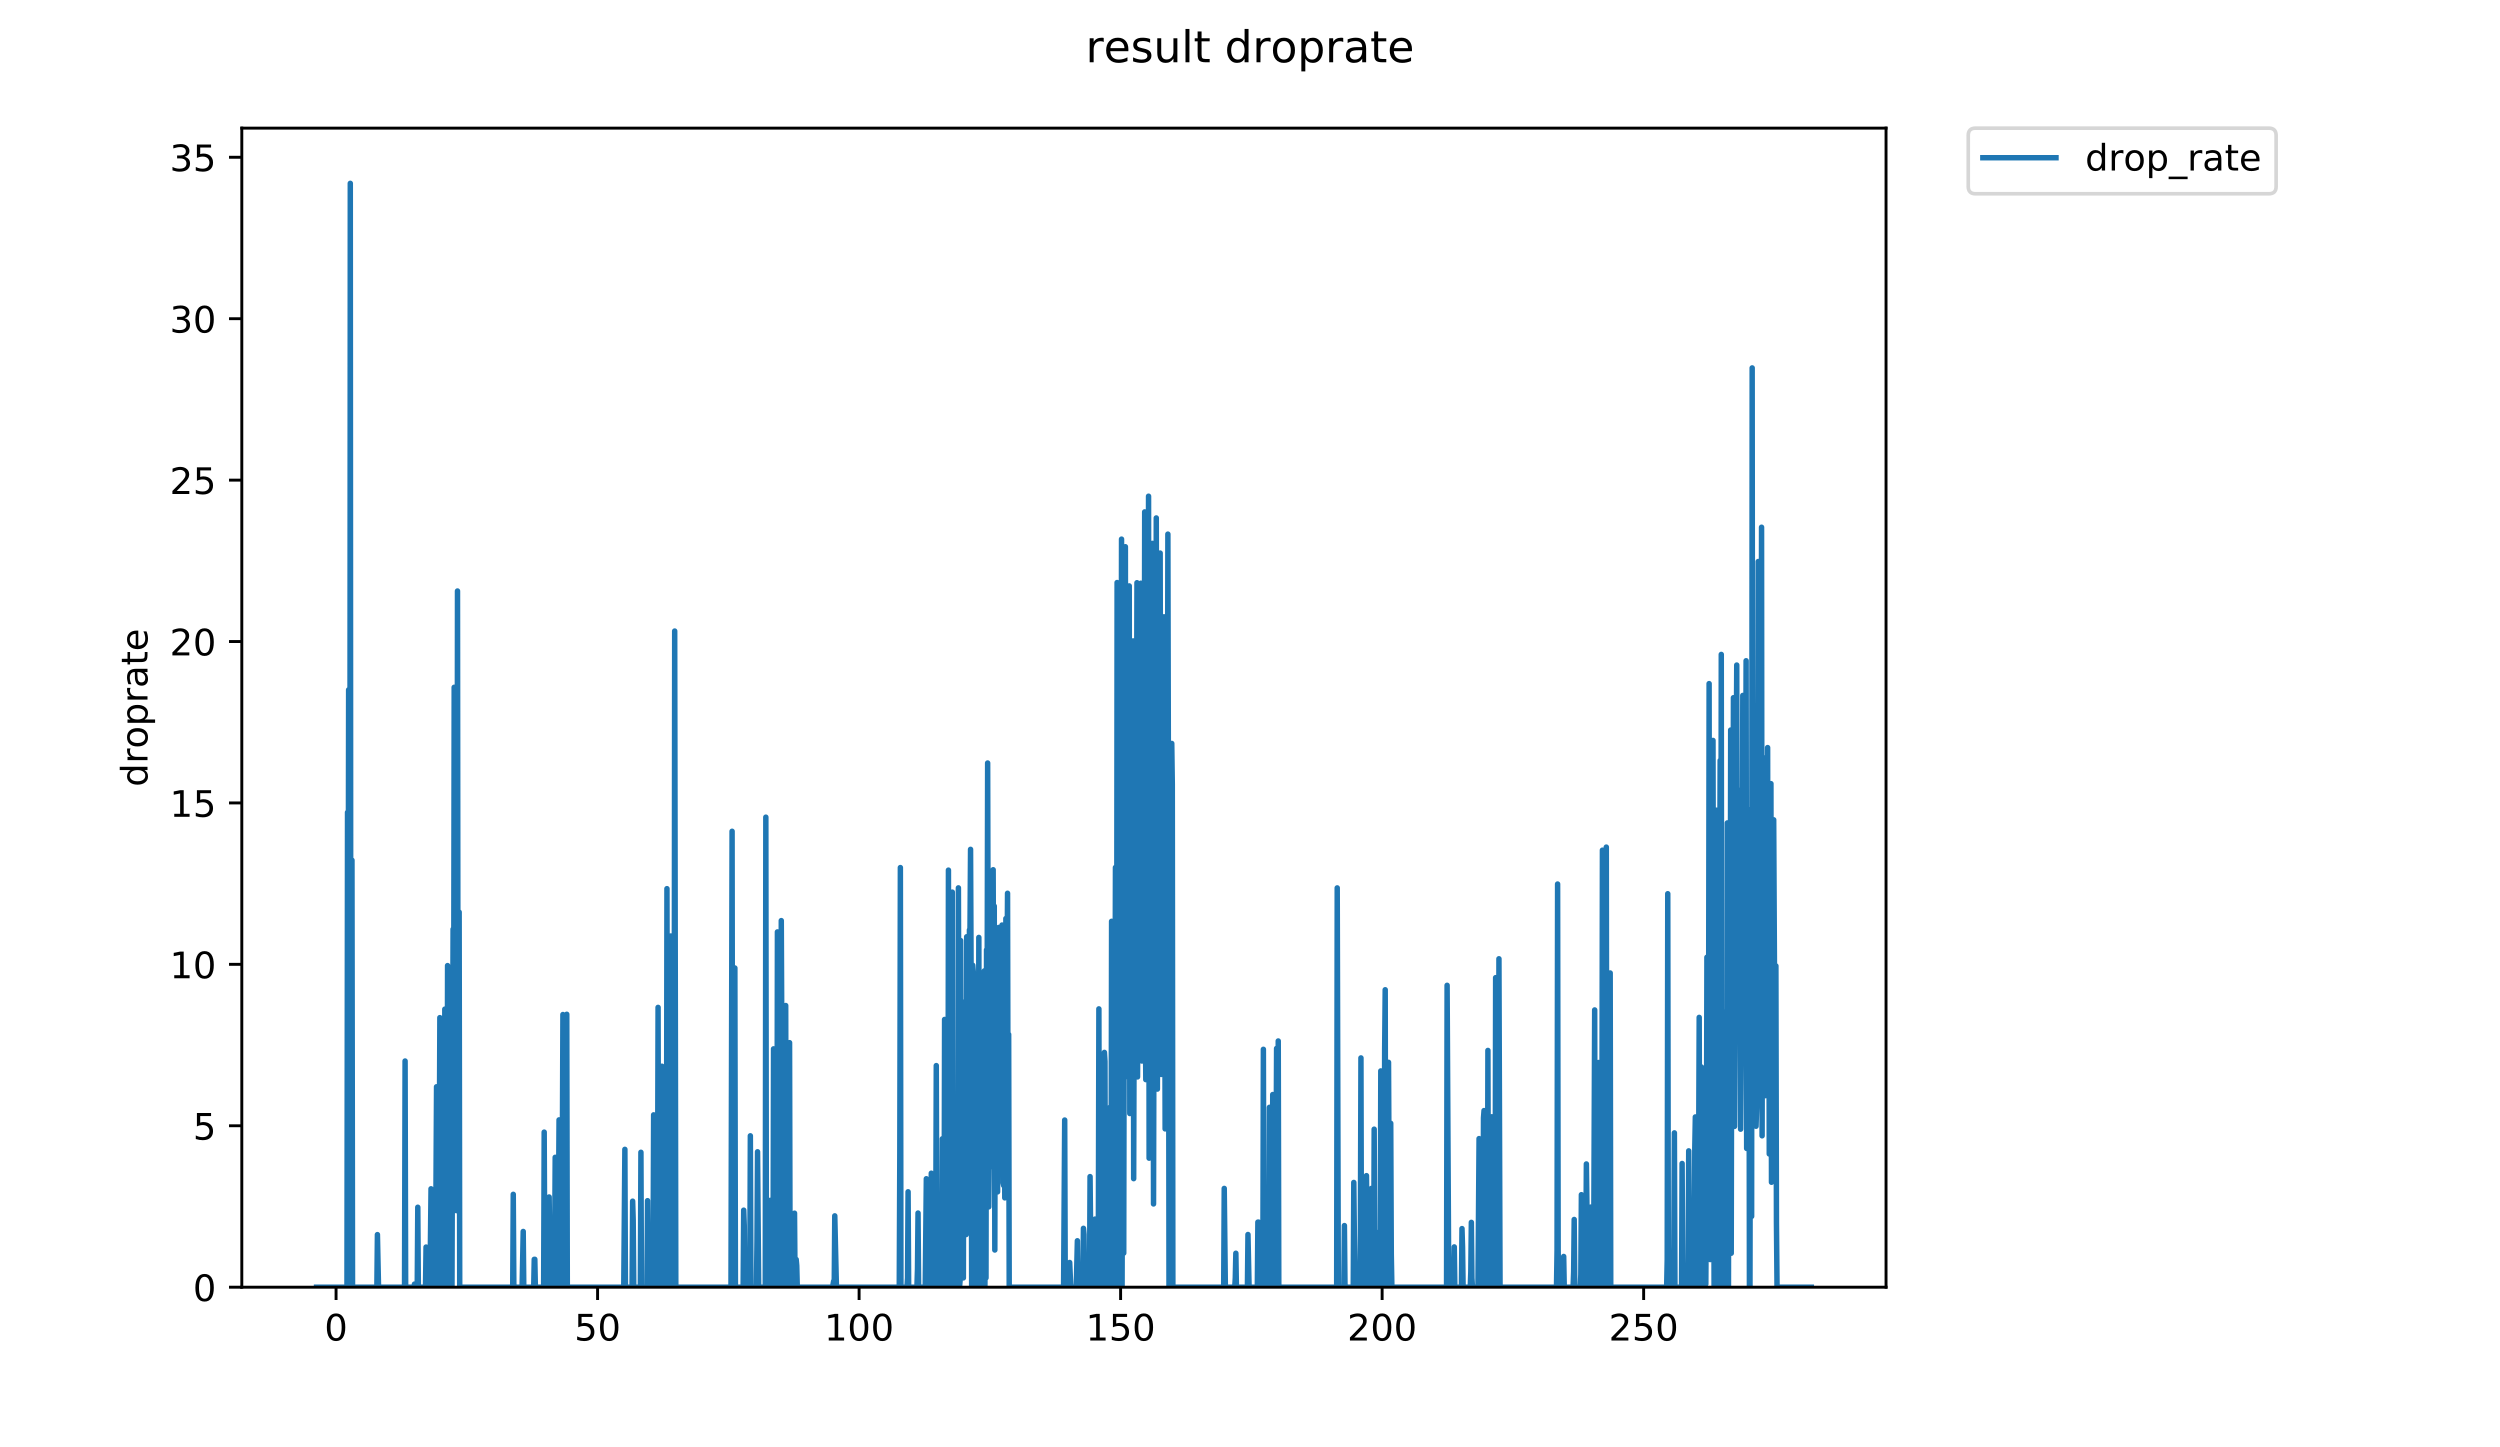 <?xml version="1.0" encoding="utf-8" standalone="no"?>
<!DOCTYPE svg PUBLIC "-//W3C//DTD SVG 1.1//EN"
  "http://www.w3.org/Graphics/SVG/1.1/DTD/svg11.dtd">
<!-- Created with matplotlib (https://matplotlib.org/) -->
<svg height="396pt" version="1.1" viewBox="0 0 684 396" width="684pt" xmlns="http://www.w3.org/2000/svg" xmlns:xlink="http://www.w3.org/1999/xlink">
 <defs>
  <style type="text/css">
*{stroke-linecap:butt;stroke-linejoin:round;}
  </style>
 </defs>
 <g id="figure_1">
  <g id="patch_1">
   <path d="M 0 396 
L 684 396 
L 684 0 
L 0 0 
z
" style="fill:#ffffff;"/>
  </g>
  <g id="axes_1">
   <g id="patch_2">
    <path d="M 66.159 352.174 
L 516.019 352.174 
L 516.019 35.062 
L 66.159 35.062 
z
" style="fill:#ffffff;"/>
   </g>
   <g id="matplotlib.axis_1">
    <g id="xtick_1">
     <g id="line2d_1">
      <defs>
       <path d="M 0 0 
L 0 3.5 
" id="m5789324cfd" style="stroke:#000000;stroke-width:0.8;"/>
      </defs>
      <g>
       <use style="stroke:#000000;stroke-width:0.8;" x="91.947" xlink:href="#m5789324cfd" y="352.174"/>
      </g>
     </g>
     <g id="text_1">
      <!-- 0 -->
      <defs>
       <path d="M 31.781 66.406 
Q 24.172 66.406 20.328 58.906 
Q 16.5 51.422 16.5 36.375 
Q 16.5 21.391 20.328 13.891 
Q 24.172 6.391 31.781 6.391 
Q 39.453 6.391 43.281 13.891 
Q 47.125 21.391 47.125 36.375 
Q 47.125 51.422 43.281 58.906 
Q 39.453 66.406 31.781 66.406 
z
M 31.781 74.219 
Q 44.047 74.219 50.516 64.516 
Q 56.984 54.828 56.984 36.375 
Q 56.984 17.969 50.516 8.266 
Q 44.047 -1.422 31.781 -1.422 
Q 19.531 -1.422 13.062 8.266 
Q 6.594 17.969 6.594 36.375 
Q 6.594 54.828 13.062 64.516 
Q 19.531 74.219 31.781 74.219 
z
" id="DejaVuSans-48"/>
      </defs>
      <g transform="translate(88.766 366.773)scale(0.1 -0.1)">
       <use xlink:href="#DejaVuSans-48"/>
      </g>
     </g>
    </g>
    <g id="xtick_2">
     <g id="line2d_2">
      <g>
       <use style="stroke:#000000;stroke-width:0.8;" x="163.498" xlink:href="#m5789324cfd" y="352.174"/>
      </g>
     </g>
     <g id="text_2">
      <!-- 50 -->
      <defs>
       <path d="M 10.797 72.906 
L 49.516 72.906 
L 49.516 64.594 
L 19.828 64.594 
L 19.828 46.734 
Q 21.969 47.469 24.109 47.828 
Q 26.266 48.188 28.422 48.188 
Q 40.625 48.188 47.75 41.5 
Q 54.891 34.812 54.891 23.391 
Q 54.891 11.625 47.562 5.094 
Q 40.234 -1.422 26.906 -1.422 
Q 22.312 -1.422 17.547 -0.641 
Q 12.797 0.141 7.719 1.703 
L 7.719 11.625 
Q 12.109 9.234 16.797 8.062 
Q 21.484 6.891 26.703 6.891 
Q 35.156 6.891 40.078 11.328 
Q 45.016 15.766 45.016 23.391 
Q 45.016 31 40.078 35.438 
Q 35.156 39.891 26.703 39.891 
Q 22.75 39.891 18.812 39.016 
Q 14.891 38.141 10.797 36.281 
z
" id="DejaVuSans-53"/>
      </defs>
      <g transform="translate(157.136 366.773)scale(0.1 -0.1)">
       <use xlink:href="#DejaVuSans-53"/>
       <use x="63.623" xlink:href="#DejaVuSans-48"/>
      </g>
     </g>
    </g>
    <g id="xtick_3">
     <g id="line2d_3">
      <g>
       <use style="stroke:#000000;stroke-width:0.8;" x="235.049" xlink:href="#m5789324cfd" y="352.174"/>
      </g>
     </g>
     <g id="text_3">
      <!-- 100 -->
      <defs>
       <path d="M 12.406 8.297 
L 28.516 8.297 
L 28.516 63.922 
L 10.984 60.406 
L 10.984 69.391 
L 28.422 72.906 
L 38.281 72.906 
L 38.281 8.297 
L 54.391 8.297 
L 54.391 0 
L 12.406 0 
z
" id="DejaVuSans-49"/>
      </defs>
      <g transform="translate(225.505 366.773)scale(0.1 -0.1)">
       <use xlink:href="#DejaVuSans-49"/>
       <use x="63.623" xlink:href="#DejaVuSans-48"/>
       <use x="127.246" xlink:href="#DejaVuSans-48"/>
      </g>
     </g>
    </g>
    <g id="xtick_4">
     <g id="line2d_4">
      <g>
       <use style="stroke:#000000;stroke-width:0.8;" x="306.6" xlink:href="#m5789324cfd" y="352.174"/>
      </g>
     </g>
     <g id="text_4">
      <!-- 150 -->
      <g transform="translate(297.056 366.773)scale(0.1 -0.1)">
       <use xlink:href="#DejaVuSans-49"/>
       <use x="63.623" xlink:href="#DejaVuSans-53"/>
       <use x="127.246" xlink:href="#DejaVuSans-48"/>
      </g>
     </g>
    </g>
    <g id="xtick_5">
     <g id="line2d_5">
      <g>
       <use style="stroke:#000000;stroke-width:0.8;" x="378.151" xlink:href="#m5789324cfd" y="352.174"/>
      </g>
     </g>
     <g id="text_5">
      <!-- 200 -->
      <defs>
       <path d="M 19.188 8.297 
L 53.609 8.297 
L 53.609 0 
L 7.328 0 
L 7.328 8.297 
Q 12.938 14.109 22.625 23.891 
Q 32.328 33.688 34.812 36.531 
Q 39.547 41.844 41.422 45.531 
Q 43.312 49.219 43.312 52.781 
Q 43.312 58.594 39.234 62.25 
Q 35.156 65.922 28.609 65.922 
Q 23.969 65.922 18.812 64.312 
Q 13.672 62.703 7.812 59.422 
L 7.812 69.391 
Q 13.766 71.781 18.938 73 
Q 24.125 74.219 28.422 74.219 
Q 39.75 74.219 46.484 68.547 
Q 53.219 62.891 53.219 53.422 
Q 53.219 48.922 51.531 44.891 
Q 49.859 40.875 45.406 35.406 
Q 44.188 33.984 37.641 27.219 
Q 31.109 20.453 19.188 8.297 
z
" id="DejaVuSans-50"/>
      </defs>
      <g transform="translate(368.607 366.773)scale(0.1 -0.1)">
       <use xlink:href="#DejaVuSans-50"/>
       <use x="63.623" xlink:href="#DejaVuSans-48"/>
       <use x="127.246" xlink:href="#DejaVuSans-48"/>
      </g>
     </g>
    </g>
    <g id="xtick_6">
     <g id="line2d_6">
      <g>
       <use style="stroke:#000000;stroke-width:0.8;" x="449.702" xlink:href="#m5789324cfd" y="352.174"/>
      </g>
     </g>
     <g id="text_6">
      <!-- 250 -->
      <g transform="translate(440.158 366.773)scale(0.1 -0.1)">
       <use xlink:href="#DejaVuSans-50"/>
       <use x="63.623" xlink:href="#DejaVuSans-53"/>
       <use x="127.246" xlink:href="#DejaVuSans-48"/>
      </g>
     </g>
    </g>
   </g>
   <g id="matplotlib.axis_2">
    <g id="ytick_1">
     <g id="line2d_7">
      <defs>
       <path d="M 0 0 
L -3.5 0 
" id="m3ecd26a071" style="stroke:#000000;stroke-width:0.8;"/>
      </defs>
      <g>
       <use style="stroke:#000000;stroke-width:0.8;" x="66.159" xlink:href="#m3ecd26a071" y="352.174"/>
      </g>
     </g>
     <g id="text_7">
      <!-- 0 -->
      <g transform="translate(52.796 355.973)scale(0.1 -0.1)">
       <use xlink:href="#DejaVuSans-48"/>
      </g>
     </g>
    </g>
    <g id="ytick_2">
     <g id="line2d_8">
      <g>
       <use style="stroke:#000000;stroke-width:0.8;" x="66.159" xlink:href="#m3ecd26a071" y="308.011"/>
      </g>
     </g>
     <g id="text_8">
      <!-- 5 -->
      <g transform="translate(52.796 311.811)scale(0.1 -0.1)">
       <use xlink:href="#DejaVuSans-53"/>
      </g>
     </g>
    </g>
    <g id="ytick_3">
     <g id="line2d_9">
      <g>
       <use style="stroke:#000000;stroke-width:0.8;" x="66.159" xlink:href="#m3ecd26a071" y="263.849"/>
      </g>
     </g>
     <g id="text_9">
      <!-- 10 -->
      <g transform="translate(46.434 267.648)scale(0.1 -0.1)">
       <use xlink:href="#DejaVuSans-49"/>
       <use x="63.623" xlink:href="#DejaVuSans-48"/>
      </g>
     </g>
    </g>
    <g id="ytick_4">
     <g id="line2d_10">
      <g>
       <use style="stroke:#000000;stroke-width:0.8;" x="66.159" xlink:href="#m3ecd26a071" y="219.686"/>
      </g>
     </g>
     <g id="text_10">
      <!-- 15 -->
      <g transform="translate(46.434 223.485)scale(0.1 -0.1)">
       <use xlink:href="#DejaVuSans-49"/>
       <use x="63.623" xlink:href="#DejaVuSans-53"/>
      </g>
     </g>
    </g>
    <g id="ytick_5">
     <g id="line2d_11">
      <g>
       <use style="stroke:#000000;stroke-width:0.8;" x="66.159" xlink:href="#m3ecd26a071" y="175.523"/>
      </g>
     </g>
     <g id="text_11">
      <!-- 20 -->
      <g transform="translate(46.434 179.322)scale(0.1 -0.1)">
       <use xlink:href="#DejaVuSans-50"/>
       <use x="63.623" xlink:href="#DejaVuSans-48"/>
      </g>
     </g>
    </g>
    <g id="ytick_6">
     <g id="line2d_12">
      <g>
       <use style="stroke:#000000;stroke-width:0.8;" x="66.159" xlink:href="#m3ecd26a071" y="131.36"/>
      </g>
     </g>
     <g id="text_12">
      <!-- 25 -->
      <g transform="translate(46.434 135.159)scale(0.1 -0.1)">
       <use xlink:href="#DejaVuSans-50"/>
       <use x="63.623" xlink:href="#DejaVuSans-53"/>
      </g>
     </g>
    </g>
    <g id="ytick_7">
     <g id="line2d_13">
      <g>
       <use style="stroke:#000000;stroke-width:0.8;" x="66.159" xlink:href="#m3ecd26a071" y="87.197"/>
      </g>
     </g>
     <g id="text_13">
      <!-- 30 -->
      <defs>
       <path d="M 40.578 39.312 
Q 47.656 37.797 51.625 33 
Q 55.609 28.219 55.609 21.188 
Q 55.609 10.406 48.188 4.484 
Q 40.766 -1.422 27.094 -1.422 
Q 22.516 -1.422 17.656 -0.516 
Q 12.797 0.391 7.625 2.203 
L 7.625 11.719 
Q 11.719 9.328 16.594 8.109 
Q 21.484 6.891 26.812 6.891 
Q 36.078 6.891 40.938 10.547 
Q 45.797 14.203 45.797 21.188 
Q 45.797 27.641 41.281 31.266 
Q 36.766 34.906 28.719 34.906 
L 20.219 34.906 
L 20.219 43.016 
L 29.109 43.016 
Q 36.375 43.016 40.234 45.922 
Q 44.094 48.828 44.094 54.297 
Q 44.094 59.906 40.109 62.906 
Q 36.141 65.922 28.719 65.922 
Q 24.656 65.922 20.016 65.031 
Q 15.375 64.156 9.812 62.312 
L 9.812 71.094 
Q 15.438 72.656 20.344 73.438 
Q 25.25 74.219 29.594 74.219 
Q 40.828 74.219 47.359 69.109 
Q 53.906 64.016 53.906 55.328 
Q 53.906 49.266 50.438 45.094 
Q 46.969 40.922 40.578 39.312 
z
" id="DejaVuSans-51"/>
      </defs>
      <g transform="translate(46.434 90.997)scale(0.1 -0.1)">
       <use xlink:href="#DejaVuSans-51"/>
       <use x="63.623" xlink:href="#DejaVuSans-48"/>
      </g>
     </g>
    </g>
    <g id="ytick_8">
     <g id="line2d_14">
      <g>
       <use style="stroke:#000000;stroke-width:0.8;" x="66.159" xlink:href="#m3ecd26a071" y="43.035"/>
      </g>
     </g>
     <g id="text_14">
      <!-- 35 -->
      <g transform="translate(46.434 46.834)scale(0.1 -0.1)">
       <use xlink:href="#DejaVuSans-51"/>
       <use x="63.623" xlink:href="#DejaVuSans-53"/>
      </g>
     </g>
    </g>
    <g id="text_15">
     <!-- droprate -->
     <defs>
      <path d="M 45.406 46.391 
L 45.406 75.984 
L 54.391 75.984 
L 54.391 0 
L 45.406 0 
L 45.406 8.203 
Q 42.578 3.328 38.25 0.953 
Q 33.938 -1.422 27.875 -1.422 
Q 17.969 -1.422 11.734 6.484 
Q 5.516 14.406 5.516 27.297 
Q 5.516 40.188 11.734 48.094 
Q 17.969 56 27.875 56 
Q 33.938 56 38.25 53.625 
Q 42.578 51.266 45.406 46.391 
z
M 14.797 27.297 
Q 14.797 17.391 18.875 11.75 
Q 22.953 6.109 30.078 6.109 
Q 37.203 6.109 41.297 11.75 
Q 45.406 17.391 45.406 27.297 
Q 45.406 37.203 41.297 42.844 
Q 37.203 48.484 30.078 48.484 
Q 22.953 48.484 18.875 42.844 
Q 14.797 37.203 14.797 27.297 
z
" id="DejaVuSans-100"/>
      <path d="M 41.109 46.297 
Q 39.594 47.172 37.812 47.578 
Q 36.031 48 33.891 48 
Q 26.266 48 22.188 43.047 
Q 18.109 38.094 18.109 28.812 
L 18.109 0 
L 9.078 0 
L 9.078 54.688 
L 18.109 54.688 
L 18.109 46.188 
Q 20.953 51.172 25.484 53.578 
Q 30.031 56 36.531 56 
Q 37.453 56 38.578 55.875 
Q 39.703 55.766 41.062 55.516 
z
" id="DejaVuSans-114"/>
      <path d="M 30.609 48.391 
Q 23.391 48.391 19.188 42.75 
Q 14.984 37.109 14.984 27.297 
Q 14.984 17.484 19.156 11.844 
Q 23.344 6.203 30.609 6.203 
Q 37.797 6.203 41.984 11.859 
Q 46.188 17.531 46.188 27.297 
Q 46.188 37.016 41.984 42.703 
Q 37.797 48.391 30.609 48.391 
z
M 30.609 56 
Q 42.328 56 49.016 48.375 
Q 55.719 40.766 55.719 27.297 
Q 55.719 13.875 49.016 6.219 
Q 42.328 -1.422 30.609 -1.422 
Q 18.844 -1.422 12.172 6.219 
Q 5.516 13.875 5.516 27.297 
Q 5.516 40.766 12.172 48.375 
Q 18.844 56 30.609 56 
z
" id="DejaVuSans-111"/>
      <path d="M 18.109 8.203 
L 18.109 -20.797 
L 9.078 -20.797 
L 9.078 54.688 
L 18.109 54.688 
L 18.109 46.391 
Q 20.953 51.266 25.266 53.625 
Q 29.594 56 35.594 56 
Q 45.562 56 51.781 48.094 
Q 58.016 40.188 58.016 27.297 
Q 58.016 14.406 51.781 6.484 
Q 45.562 -1.422 35.594 -1.422 
Q 29.594 -1.422 25.266 0.953 
Q 20.953 3.328 18.109 8.203 
z
M 48.688 27.297 
Q 48.688 37.203 44.609 42.844 
Q 40.531 48.484 33.406 48.484 
Q 26.266 48.484 22.188 42.844 
Q 18.109 37.203 18.109 27.297 
Q 18.109 17.391 22.188 11.75 
Q 26.266 6.109 33.406 6.109 
Q 40.531 6.109 44.609 11.75 
Q 48.688 17.391 48.688 27.297 
z
" id="DejaVuSans-112"/>
      <path d="M 34.281 27.484 
Q 23.391 27.484 19.188 25 
Q 14.984 22.516 14.984 16.5 
Q 14.984 11.719 18.141 8.906 
Q 21.297 6.109 26.703 6.109 
Q 34.188 6.109 38.703 11.406 
Q 43.219 16.703 43.219 25.484 
L 43.219 27.484 
z
M 52.203 31.203 
L 52.203 0 
L 43.219 0 
L 43.219 8.297 
Q 40.141 3.328 35.547 0.953 
Q 30.953 -1.422 24.312 -1.422 
Q 15.922 -1.422 10.953 3.297 
Q 6 8.016 6 15.922 
Q 6 25.141 12.172 29.828 
Q 18.359 34.516 30.609 34.516 
L 43.219 34.516 
L 43.219 35.406 
Q 43.219 41.609 39.141 45 
Q 35.062 48.391 27.688 48.391 
Q 23 48.391 18.547 47.266 
Q 14.109 46.141 10.016 43.891 
L 10.016 52.203 
Q 14.938 54.109 19.578 55.047 
Q 24.219 56 28.609 56 
Q 40.484 56 46.344 49.844 
Q 52.203 43.703 52.203 31.203 
z
" id="DejaVuSans-97"/>
      <path d="M 18.312 70.219 
L 18.312 54.688 
L 36.812 54.688 
L 36.812 47.703 
L 18.312 47.703 
L 18.312 18.016 
Q 18.312 11.328 20.141 9.422 
Q 21.969 7.516 27.594 7.516 
L 36.812 7.516 
L 36.812 0 
L 27.594 0 
Q 17.188 0 13.234 3.875 
Q 9.281 7.766 9.281 18.016 
L 9.281 47.703 
L 2.688 47.703 
L 2.688 54.688 
L 9.281 54.688 
L 9.281 70.219 
z
" id="DejaVuSans-116"/>
      <path d="M 56.203 29.594 
L 56.203 25.203 
L 14.891 25.203 
Q 15.484 15.922 20.484 11.062 
Q 25.484 6.203 34.422 6.203 
Q 39.594 6.203 44.453 7.469 
Q 49.312 8.734 54.109 11.281 
L 54.109 2.781 
Q 49.266 0.734 44.188 -0.344 
Q 39.109 -1.422 33.891 -1.422 
Q 20.797 -1.422 13.156 6.188 
Q 5.516 13.812 5.516 26.812 
Q 5.516 40.234 12.766 48.109 
Q 20.016 56 32.328 56 
Q 43.359 56 49.781 48.891 
Q 56.203 41.797 56.203 29.594 
z
M 47.219 32.234 
Q 47.125 39.594 43.094 43.984 
Q 39.062 48.391 32.422 48.391 
Q 24.906 48.391 20.391 44.141 
Q 15.875 39.891 15.188 32.172 
z
" id="DejaVuSans-101"/>
     </defs>
     <g transform="translate(40.354 215.236)rotate(-90)scale(0.1 -0.1)">
      <use xlink:href="#DejaVuSans-100"/>
      <use x="63.477" xlink:href="#DejaVuSans-114"/>
      <use x="104.559" xlink:href="#DejaVuSans-111"/>
      <use x="165.74" xlink:href="#DejaVuSans-112"/>
      <use x="229.217" xlink:href="#DejaVuSans-114"/>
      <use x="270.33" xlink:href="#DejaVuSans-97"/>
      <use x="331.609" xlink:href="#DejaVuSans-116"/>
      <use x="370.818" xlink:href="#DejaVuSans-101"/>
     </g>
    </g>
   </g>
   <g id="line2d_15">
    <path clip-path="url(#pcc26b7bbe4)" d="M 86.607 352.174 
L 94.932 352.174 
L 95.083 222.259 
L 95.236 288.546 
L 95.386 188.734 
L 95.538 223.701 
L 95.689 352.174 
L 95.84 50.163 
L 95.991 336.946 
L 96.142 310.034 
L 96.296 235.346 
L 96.45 352.174 
L 103.112 352.174 
L 103.262 337.792 
L 103.565 352.174 
L 110.681 352.174 
L 110.832 290.296 
L 110.983 352.174 
L 113.248 352.174 
L 113.399 351.331 
L 113.55 352.174 
L 114.154 352.174 
L 114.306 330.303 
L 114.457 352.174 
L 116.418 352.174 
L 116.569 341.197 
L 116.72 352.174 
L 117.627 352.174 
L 117.93 325.256 
L 118.081 352.174 
L 119.136 352.174 
L 119.438 297.34 
L 119.589 352.174 
L 120.042 352.174 
L 120.344 278.428 
L 120.494 346.246 
L 120.645 352.174 
L 120.947 352.174 
L 121.097 292.106 
L 121.248 294.589 
L 121.399 352.174 
L 121.549 349.631 
L 121.7 276.104 
L 121.851 352.174 
L 122.153 352.174 
L 122.304 338.664 
L 122.455 264.187 
L 122.605 343.698 
L 122.756 352.174 
L 123.058 265.033 
L 123.208 352.174 
L 123.359 332.659 
L 123.51 289.628 
L 123.661 352.174 
L 123.963 254.222 
L 124.114 292.952 
L 124.265 188.044 
L 124.415 297.129 
L 124.566 307.248 
L 124.717 235.422 
L 124.869 331.224 
L 125.019 308.985 
L 125.171 161.701 
L 125.321 302.354 
L 125.472 259.691 
L 125.624 249.548 
L 125.777 352.174 
L 140.28 352.174 
L 140.43 326.769 
L 140.581 351.329 
L 140.732 352.174 
L 142.851 352.174 
L 143.152 336.931 
L 143.303 352.174 
L 146.022 352.174 
L 146.172 344.553 
L 146.323 344.545 
L 146.475 352.174 
L 148.741 352.174 
L 148.891 309.751 
L 149.042 343.689 
L 149.192 352.174 
L 150.095 352.174 
L 150.245 327.497 
L 150.546 352.174 
L 151.601 352.174 
L 151.752 342.012 
L 151.903 316.641 
L 152.203 352.174 
L 152.655 352.174 
L 152.956 306.401 
L 153.106 352.174 
L 153.711 352.174 
L 154.012 277.581 
L 154.162 347.932 
L 154.313 352.174 
L 154.764 352.174 
L 155.065 277.509 
L 155.216 352.174 
L 170.661 352.174 
L 170.965 314.464 
L 171.117 352.174 
L 172.938 352.174 
L 173.09 328.643 
L 173.242 333.721 
L 173.394 352.174 
L 175.204 352.174 
L 175.356 315.267 
L 175.507 352.174 
L 177.019 352.174 
L 177.17 328.508 
L 177.321 348.8 
L 177.472 352.174 
L 178.533 352.174 
L 178.685 342.061 
L 178.836 305.022 
L 178.988 344.603 
L 179.14 352.174 
L 179.746 352.174 
L 179.897 333.526 
L 180.049 275.625 
L 180.201 343.778 
L 180.353 352.174 
L 180.807 352.174 
L 181.11 291.723 
L 181.262 352.174 
L 181.566 352.174 
L 181.717 342.921 
L 181.869 294.918 
L 182.172 352.174 
L 182.324 352.174 
L 182.475 243.141 
L 182.626 338.664 
L 182.777 352.174 
L 182.929 352.174 
L 183.232 270.344 
L 183.383 346.291 
L 183.535 256.095 
L 183.838 352.174 
L 183.989 309.109 
L 184.141 300.02 
L 184.292 327.663 
L 184.443 324.362 
L 184.594 172.657 
L 184.898 352.174 
L 199.998 352.174 
L 200.3 227.44 
L 200.451 352.174 
L 200.905 352.174 
L 201.057 264.841 
L 201.208 352.174 
L 203.325 352.174 
L 203.477 331.104 
L 203.628 335.302 
L 203.78 352.174 
L 205.144 352.174 
L 205.295 310.758 
L 205.447 352.174 
L 206.962 352.174 
L 207.114 339.544 
L 207.265 315.126 
L 207.568 352.174 
L 209.38 352.174 
L 209.531 223.578 
L 209.682 345.432 
L 209.833 352.174 
L 210.436 352.174 
L 210.587 350.48 
L 210.737 328.417 
L 210.889 352.174 
L 211.494 352.174 
L 211.645 286.967 
L 211.946 352.174 
L 212.551 352.174 
L 212.702 254.974 
L 213.003 352.174 
L 213.608 352.174 
L 213.76 251.881 
L 214.213 352.174 
L 214.664 352.174 
L 214.965 275.112 
L 215.116 352.174 
L 215.721 352.174 
L 215.872 329.331 
L 216.023 285.274 
L 216.174 352.174 
L 217.23 352.174 
L 217.381 331.928 
L 217.532 352.174 
L 217.683 352.174 
L 217.834 344.582 
L 217.985 346.269 
L 218.136 352.174 
L 227.787 352.174 
L 228.091 350.501 
L 228.241 352.174 
L 228.392 332.659 
L 228.845 352.174 
L 246.037 352.174 
L 246.187 315.76 
L 246.34 237.368 
L 246.491 352.174 
L 248.151 352.174 
L 248.303 349.655 
L 248.454 326.072 
L 248.606 352.174 
L 250.873 352.174 
L 251.025 347.137 
L 251.176 331.889 
L 251.329 352.174 
L 253.143 352.174 
L 253.445 322.506 
L 253.596 352.174 
L 254.502 352.174 
L 254.654 342.903 
L 254.805 320.991 
L 254.956 352.174 
L 255.865 352.174 
L 256.017 339.544 
L 256.168 291.55 
L 256.319 342.061 
L 256.471 352.174 
L 257.53 352.174 
L 257.681 349.629 
L 257.831 311.565 
L 258.134 352.174 
L 258.286 352.174 
L 258.438 278.92 
L 258.588 352.174 
L 259.342 352.174 
L 259.493 238.069 
L 259.644 352.174 
L 260.247 352.174 
L 260.55 244.089 
L 260.701 352.174 
L 261.916 352.174 
L 262.068 335.382 
L 262.22 242.923 
L 262.521 352.174 
L 262.672 350.482 
L 262.823 257.328 
L 262.973 317.387 
L 263.124 304.887 
L 263.276 274.092 
L 263.577 349.634 
L 263.728 275.038 
L 263.88 326.986 
L 264.032 323.628 
L 264.184 284.878 
L 264.334 337.778 
L 264.485 256.297 
L 264.635 314.103 
L 264.936 271.57 
L 265.087 316.743 
L 265.239 254.409 
L 265.391 254.313 
L 265.543 232.382 
L 265.693 266.807 
L 265.844 352.174 
L 265.995 275.259 
L 266.146 264.103 
L 266.297 265.962 
L 266.447 290.355 
L 266.598 347.098 
L 266.901 282.998 
L 267.052 352.174 
L 267.203 281.446 
L 267.354 284.492 
L 267.505 352.174 
L 267.657 330.345 
L 267.808 256.481 
L 267.959 338.741 
L 268.111 307.335 
L 268.262 352.174 
L 268.413 352.174 
L 268.563 272.571 
L 268.714 272.571 
L 268.864 352.174 
L 269.015 352.174 
L 269.316 265.63 
L 269.466 352.174 
L 269.617 332.771 
L 269.768 349.631 
L 269.918 259.868 
L 270.069 279.206 
L 270.22 208.761 
L 270.524 330.198 
L 270.674 312.334 
L 270.825 247.813 
L 270.976 296.283 
L 271.126 265.033 
L 271.428 319.179 
L 271.579 249.706 
L 271.729 237.96 
L 271.88 288.539 
L 272.03 247.913 
L 272.181 342.002 
L 272.331 268.256 
L 272.635 281.648 
L 272.786 254.409 
L 272.938 326.097 
L 273.089 263.177 
L 273.241 253.754 
L 273.393 260.484 
L 273.544 257.209 
L 273.696 317.652 
L 273.848 309.273 
L 273.999 263.764 
L 274.15 253.094 
L 274.3 255.727 
L 274.453 323.655 
L 274.604 324.362 
L 274.754 268.256 
L 274.906 327.733 
L 275.057 308.39 
L 275.208 251.303 
L 275.359 293.178 
L 275.663 244.398 
L 275.815 316.071 
L 275.968 283.014 
L 276.119 352.174 
L 290.998 352.174 
L 291.3 306.445 
L 291.453 352.174 
L 292.51 352.174 
L 292.661 345.419 
L 292.963 352.174 
L 294.471 352.174 
L 294.772 339.472 
L 294.924 352.174 
L 296.28 352.174 
L 296.431 336.069 
L 296.581 337.75 
L 296.732 352.174 
L 298.088 352.174 
L 298.24 321.92 
L 298.542 352.174 
L 299.295 352.174 
L 299.596 333.544 
L 299.9 352.174 
L 300.352 352.174 
L 300.504 342.07 
L 300.654 276.031 
L 300.806 351.336 
L 300.957 352.174 
L 301.259 352.174 
L 301.41 315.055 
L 301.562 312.562 
L 301.712 350.476 
L 301.862 352.174 
L 302.014 352.174 
L 302.165 287.937 
L 302.315 290.414 
L 302.467 352.174 
L 302.769 352.174 
L 302.921 322.816 
L 303.222 352.174 
L 303.374 352.174 
L 303.675 302.963 
L 303.826 352.174 
L 303.978 344.625 
L 304.13 252.072 
L 304.282 342.109 
L 304.432 328.508 
L 304.584 256.756 
L 304.735 336.96 
L 304.886 352.174 
L 305.187 237.334 
L 305.338 352.174 
L 305.489 325.972 
L 305.639 159.387 
L 305.94 351.328 
L 306.092 352.174 
L 306.547 352.174 
L 306.85 147.507 
L 307.001 352.174 
L 307.152 295.544 
L 307.302 154.671 
L 307.453 342.85 
L 307.754 163.995 
L 307.904 149.585 
L 308.055 294.589 
L 308.358 173.51 
L 308.51 236.2 
L 308.661 223.454 
L 308.962 160.309 
L 309.113 304.66 
L 309.415 181.766 
L 309.566 244.625 
L 309.717 245.545 
L 310.02 175.355 
L 310.17 322.478 
L 310.472 218.757 
L 310.773 264.271 
L 311.077 159.433 
L 311.227 294.644 
L 311.379 261.908 
L 311.529 197.351 
L 311.831 239.544 
L 311.981 212.177 
L 312.131 159.572 
L 312.282 280.903 
L 312.432 290.295 
L 312.584 222.037 
L 312.735 212.713 
L 312.886 274.339 
L 313.036 231.192 
L 313.187 140.057 
L 313.337 274.265 
L 313.488 295.381 
L 313.79 189.669 
L 313.941 255.067 
L 314.092 214.139 
L 314.244 135.764 
L 314.396 316.878 
L 314.546 294.534 
L 314.849 192.274 
L 315 276.949 
L 315.15 230.229 
L 315.302 148.671 
L 315.604 329.397 
L 315.905 196.206 
L 316.056 259.957 
L 316.206 220.662 
L 316.357 141.714 
L 316.658 297.976 
L 316.963 179.381 
L 317.115 239.561 
L 317.266 228.164 
L 317.418 151.32 
L 317.723 293.965 
L 318.024 189.425 
L 318.175 238.915 
L 318.326 240.188 
L 318.477 168.761 
L 318.779 308.861 
L 318.929 216.549 
L 319.08 194.662 
L 319.231 229.146 
L 319.381 236.379 
L 319.532 146.137 
L 319.685 218.094 
L 319.836 352.174 
L 319.989 352.174 
L 320.29 212.311 
L 320.441 352.174 
L 320.591 203.406 
L 320.741 214.59 
L 320.895 352.174 
L 334.801 352.174 
L 334.952 325.153 
L 335.256 352.174 
L 337.826 352.174 
L 337.977 349.636 
L 338.127 342.886 
L 338.279 352.174 
L 341.293 352.174 
L 341.444 337.764 
L 341.745 352.174 
L 344.005 352.174 
L 344.156 334.373 
L 344.306 334.356 
L 344.457 352.174 
L 345.51 352.174 
L 345.661 287.092 
L 345.812 352.174 
L 347.018 352.174 
L 347.169 347.936 
L 347.319 302.963 
L 347.469 345.38 
L 347.619 352.174 
L 348.07 352.174 
L 348.22 299.468 
L 348.372 314.284 
L 348.523 352.174 
L 348.974 352.174 
L 349.275 286.842 
L 349.425 344.523 
L 349.575 352.174 
L 349.727 284.814 
L 349.878 352.174 
L 365.712 352.174 
L 365.863 242.932 
L 366.166 352.174 
L 367.678 352.174 
L 367.829 335.318 
L 367.981 351.331 
L 368.132 352.174 
L 370.247 352.174 
L 370.398 323.519 
L 370.699 352.174 
L 372.054 352.174 
L 372.205 337.764 
L 372.355 289.448 
L 372.506 352.174 
L 373.712 352.174 
L 373.863 321.659 
L 374.166 352.174 
L 375.072 352.174 
L 375.223 325.153 
L 375.373 351.327 
L 375.525 352.174 
L 375.826 352.174 
L 375.977 308.944 
L 376.128 345.406 
L 376.278 352.174 
L 376.579 352.174 
L 376.73 340.296 
L 376.881 352.174 
L 377.183 352.174 
L 377.484 336.916 
L 377.635 343.689 
L 377.785 293.009 
L 378.087 352.174 
L 378.692 352.174 
L 378.842 287.03 
L 378.993 270.799 
L 379.144 352.174 
L 379.597 352.174 
L 379.747 333.561 
L 379.899 290.65 
L 380.201 352.174 
L 380.351 352.174 
L 380.502 307.335 
L 380.658 343.153 
L 380.817 352.174 
L 395.776 352.174 
L 395.928 269.58 
L 396.381 352.174 
L 397.589 352.174 
L 397.739 349.636 
L 397.89 341.155 
L 398.041 352.174 
L 399.85 352.174 
L 400.001 336.146 
L 400.152 341.165 
L 400.302 352.174 
L 402.26 352.174 
L 402.411 347.936 
L 402.562 334.441 
L 402.713 349.641 
L 402.864 352.174 
L 404.372 352.174 
L 404.673 311.526 
L 404.824 352.174 
L 405.73 352.174 
L 405.882 305.864 
L 406.032 303.858 
L 406.183 352.174 
L 406.941 352.174 
L 407.092 287.402 
L 407.243 348.793 
L 407.394 352.174 
L 407.996 352.174 
L 408.146 305.553 
L 408.297 352.174 
L 408.904 352.174 
L 409.055 351.327 
L 409.205 267.49 
L 409.356 352.174 
L 409.809 352.174 
L 409.96 340.352 
L 410.11 262.323 
L 410.412 352.174 
L 425.857 352.174 
L 426.008 342.089 
L 426.16 241.872 
L 426.312 342.08 
L 426.463 352.174 
L 427.673 352.174 
L 427.825 343.77 
L 427.977 352.174 
L 430.398 352.174 
L 430.549 347.964 
L 430.701 333.65 
L 430.852 352.174 
L 432.365 352.174 
L 432.516 348.8 
L 432.667 326.866 
L 432.819 351.334 
L 432.971 352.174 
L 433.728 352.174 
L 433.879 343.738 
L 434.031 318.462 
L 434.182 330.24 
L 434.333 352.174 
L 435.09 352.174 
L 435.241 330.261 
L 435.543 352.174 
L 435.999 352.174 
L 436.302 276.322 
L 436.453 352.174 
L 437.211 352.174 
L 437.363 290.708 
L 437.514 339.532 
L 437.665 352.174 
L 438.119 352.174 
L 438.271 324.335 
L 438.422 232.61 
L 438.575 352.174 
L 439.182 352.174 
L 439.334 318.558 
L 439.485 231.768 
L 439.637 352.174 
L 440.245 352.174 
L 440.547 266.208 
L 440.699 352.174 
L 455.997 352.174 
L 456.148 344.574 
L 456.299 244.522 
L 456.45 342.903 
L 456.602 352.174 
L 457.81 352.174 
L 457.961 341.186 
L 458.112 309.954 
L 458.263 352.174 
L 460.074 352.174 
L 460.225 318.333 
L 460.376 345.412 
L 460.527 352.174 
L 461.733 352.174 
L 461.883 345.373 
L 462.034 314.877 
L 462.335 352.174 
L 463.543 352.174 
L 463.694 314.103 
L 463.845 305.598 
L 463.996 352.174 
L 464.6 352.174 
L 464.901 278.357 
L 465.051 342.85 
L 465.202 352.174 
L 465.352 331.83 
L 465.503 291.933 
L 465.655 352.174 
L 465.957 352.174 
L 466.258 297.129 
L 466.408 352.174 
L 466.559 335.221 
L 466.709 351.327 
L 466.86 327.569 
L 467.011 261.908 
L 467.162 342.886 
L 467.313 295.49 
L 467.463 289.387 
L 467.614 187.04 
L 467.765 344.56 
L 467.917 344.611 
L 468.068 274.636 
L 468.369 311.448 
L 468.672 202.584 
L 468.975 352.174 
L 469.125 275.885 
L 469.276 309.873 
L 469.431 300.947 
L 469.582 221.664 
L 469.732 243.674 
L 469.883 230.96 
L 470.034 352.174 
L 470.185 263.511 
L 470.486 251.4 
L 470.637 208.073 
L 470.789 293.402 
L 470.941 179.053 
L 471.092 352.174 
L 472 352.174 
L 472.151 276.805 
L 472.303 286.561 
L 472.454 352.174 
L 472.605 225.148 
L 472.757 261.584 
L 472.909 352.174 
L 473.061 243.453 
L 473.212 310.114 
L 473.363 290.473 
L 473.514 199.743 
L 473.665 342.886 
L 473.815 258.085 
L 473.966 242.827 
L 474.117 251.4 
L 474.268 190.891 
L 474.569 308.181 
L 474.871 225.27 
L 475.021 209.905 
L 475.172 181.959 
L 475.323 281.039 
L 475.624 249.804 
L 475.776 260.978 
L 475.927 216.224 
L 476.228 308.944 
L 476.68 248.859 
L 476.83 190.272 
L 476.98 268.176 
L 477.132 273.719 
L 477.433 231.692 
L 477.583 237.851 
L 477.734 180.783 
L 477.885 314.212 
L 478.186 241.873 
L 478.337 241.662 
L 478.489 221.54 
L 478.64 352.174 
L 478.792 352.174 
L 478.942 255.252 
L 479.093 254.506 
L 479.244 332.808 
L 479.395 100.662 
L 479.545 296.175 
L 479.696 201.024 
L 479.848 226.235 
L 480 216.354 
L 480.151 193.037 
L 480.302 205.811 
L 480.453 308.138 
L 480.603 303.104 
L 480.754 212.445 
L 480.905 221.885 
L 481.055 153.632 
L 481.206 301.315 
L 481.357 211.867 
L 481.508 286.436 
L 481.659 226.962 
L 481.81 229.5 
L 481.961 144.25 
L 482.111 310.758 
L 482.263 221.165 
L 482.413 257.328 
L 482.565 248.608 
L 482.715 207.364 
L 482.867 235.47 
L 483.018 299.77 
L 483.169 298.823 
L 483.319 255.449 
L 483.469 261.388 
L 483.62 204.541 
L 483.77 294.534 
L 483.921 241.025 
L 484.071 315.725 
L 484.223 257.78 
L 484.375 244.808 
L 484.526 214.403 
L 484.676 323.464 
L 484.828 256.938 
L 484.979 284.492 
L 485.281 224.301 
L 485.582 282.533 
L 485.733 282.088 
L 485.884 264.271 
L 486.037 334.609 
L 486.195 352.174 
L 495.571 352.174 
L 495.571 352.174 
" style="fill:none;stroke:#1f77b4;stroke-linecap:square;stroke-width:1.5;"/>
   </g>
   <g id="patch_3">
    <path d="M 66.159 352.174 
L 66.159 35.062 
" style="fill:none;stroke:#000000;stroke-linecap:square;stroke-linejoin:miter;stroke-width:0.8;"/>
   </g>
   <g id="patch_4">
    <path d="M 516.019 352.174 
L 516.019 35.062 
" style="fill:none;stroke:#000000;stroke-linecap:square;stroke-linejoin:miter;stroke-width:0.8;"/>
   </g>
   <g id="patch_5">
    <path d="M 66.159 352.174 
L 516.019 352.174 
" style="fill:none;stroke:#000000;stroke-linecap:square;stroke-linejoin:miter;stroke-width:0.8;"/>
   </g>
   <g id="patch_6">
    <path d="M 66.159 35.062 
L 516.019 35.062 
" style="fill:none;stroke:#000000;stroke-linecap:square;stroke-linejoin:miter;stroke-width:0.8;"/>
   </g>
   <g id="legend_1">
    <g id="patch_7">
     <path d="M 540.512 53.019 
L 620.748 53.019 
Q 622.748 53.019 622.748 51.019 
L 622.748 37.062 
Q 622.748 35.062 620.748 35.062 
L 540.512 35.062 
Q 538.512 35.062 538.512 37.062 
L 538.512 51.019 
Q 538.512 53.019 540.512 53.019 
z
" style="fill:#ffffff;opacity:0.8;stroke:#cccccc;stroke-linejoin:miter;"/>
    </g>
    <g id="line2d_16">
     <path d="M 542.512 43.161 
L 562.512 43.161 
" style="fill:none;stroke:#1f77b4;stroke-linecap:square;stroke-width:1.5;"/>
    </g>
    <g id="line2d_17"/>
    <g id="text_16">
     <!-- drop_rate -->
     <defs>
      <path d="M 50.984 -16.609 
L 50.984 -23.578 
L -0.984 -23.578 
L -0.984 -16.609 
z
" id="DejaVuSans-95"/>
     </defs>
     <g transform="translate(570.512 46.661)scale(0.1 -0.1)">
      <use xlink:href="#DejaVuSans-100"/>
      <use x="63.477" xlink:href="#DejaVuSans-114"/>
      <use x="104.559" xlink:href="#DejaVuSans-111"/>
      <use x="165.74" xlink:href="#DejaVuSans-112"/>
      <use x="229.217" xlink:href="#DejaVuSans-95"/>
      <use x="279.217" xlink:href="#DejaVuSans-114"/>
      <use x="320.33" xlink:href="#DejaVuSans-97"/>
      <use x="381.609" xlink:href="#DejaVuSans-116"/>
      <use x="420.818" xlink:href="#DejaVuSans-101"/>
     </g>
    </g>
   </g>
  </g>
  <g id="text_17">
   <!-- result droprate -->
   <defs>
    <path d="M 44.281 53.078 
L 44.281 44.578 
Q 40.484 46.531 36.375 47.5 
Q 32.281 48.484 27.875 48.484 
Q 21.188 48.484 17.844 46.438 
Q 14.5 44.391 14.5 40.281 
Q 14.5 37.156 16.891 35.375 
Q 19.281 33.594 26.516 31.984 
L 29.594 31.297 
Q 39.156 29.25 43.188 25.516 
Q 47.219 21.781 47.219 15.094 
Q 47.219 7.469 41.188 3.016 
Q 35.156 -1.422 24.609 -1.422 
Q 20.219 -1.422 15.453 -0.562 
Q 10.688 0.297 5.422 2 
L 5.422 11.281 
Q 10.406 8.688 15.234 7.391 
Q 20.062 6.109 24.812 6.109 
Q 31.156 6.109 34.562 8.281 
Q 37.984 10.453 37.984 14.406 
Q 37.984 18.062 35.516 20.016 
Q 33.062 21.969 24.703 23.781 
L 21.578 24.516 
Q 13.234 26.266 9.516 29.906 
Q 5.812 33.547 5.812 39.891 
Q 5.812 47.609 11.281 51.797 
Q 16.75 56 26.812 56 
Q 31.781 56 36.172 55.266 
Q 40.578 54.547 44.281 53.078 
z
" id="DejaVuSans-115"/>
    <path d="M 8.5 21.578 
L 8.5 54.688 
L 17.484 54.688 
L 17.484 21.922 
Q 17.484 14.156 20.5 10.266 
Q 23.531 6.391 29.594 6.391 
Q 36.859 6.391 41.078 11.031 
Q 45.312 15.672 45.312 23.688 
L 45.312 54.688 
L 54.297 54.688 
L 54.297 0 
L 45.312 0 
L 45.312 8.406 
Q 42.047 3.422 37.719 1 
Q 33.406 -1.422 27.688 -1.422 
Q 18.266 -1.422 13.375 4.438 
Q 8.5 10.297 8.5 21.578 
z
M 31.109 56 
z
" id="DejaVuSans-117"/>
    <path d="M 9.422 75.984 
L 18.406 75.984 
L 18.406 0 
L 9.422 0 
z
" id="DejaVuSans-108"/>
    <path id="DejaVuSans-32"/>
   </defs>
   <g transform="translate(297.048 17.038)scale(0.12 -0.12)">
    <use xlink:href="#DejaVuSans-114"/>
    <use x="41.082" xlink:href="#DejaVuSans-101"/>
    <use x="102.605" xlink:href="#DejaVuSans-115"/>
    <use x="154.705" xlink:href="#DejaVuSans-117"/>
    <use x="218.084" xlink:href="#DejaVuSans-108"/>
    <use x="245.867" xlink:href="#DejaVuSans-116"/>
    <use x="285.076" xlink:href="#DejaVuSans-32"/>
    <use x="316.863" xlink:href="#DejaVuSans-100"/>
    <use x="380.34" xlink:href="#DejaVuSans-114"/>
    <use x="421.422" xlink:href="#DejaVuSans-111"/>
    <use x="482.604" xlink:href="#DejaVuSans-112"/>
    <use x="546.08" xlink:href="#DejaVuSans-114"/>
    <use x="587.193" xlink:href="#DejaVuSans-97"/>
    <use x="648.473" xlink:href="#DejaVuSans-116"/>
    <use x="687.682" xlink:href="#DejaVuSans-101"/>
   </g>
  </g>
 </g>
 <defs>
  <clipPath id="pcc26b7bbe4">
   <rect height="317.112" width="449.861" x="66.159" y="35.062"/>
  </clipPath>
 </defs>
</svg>

